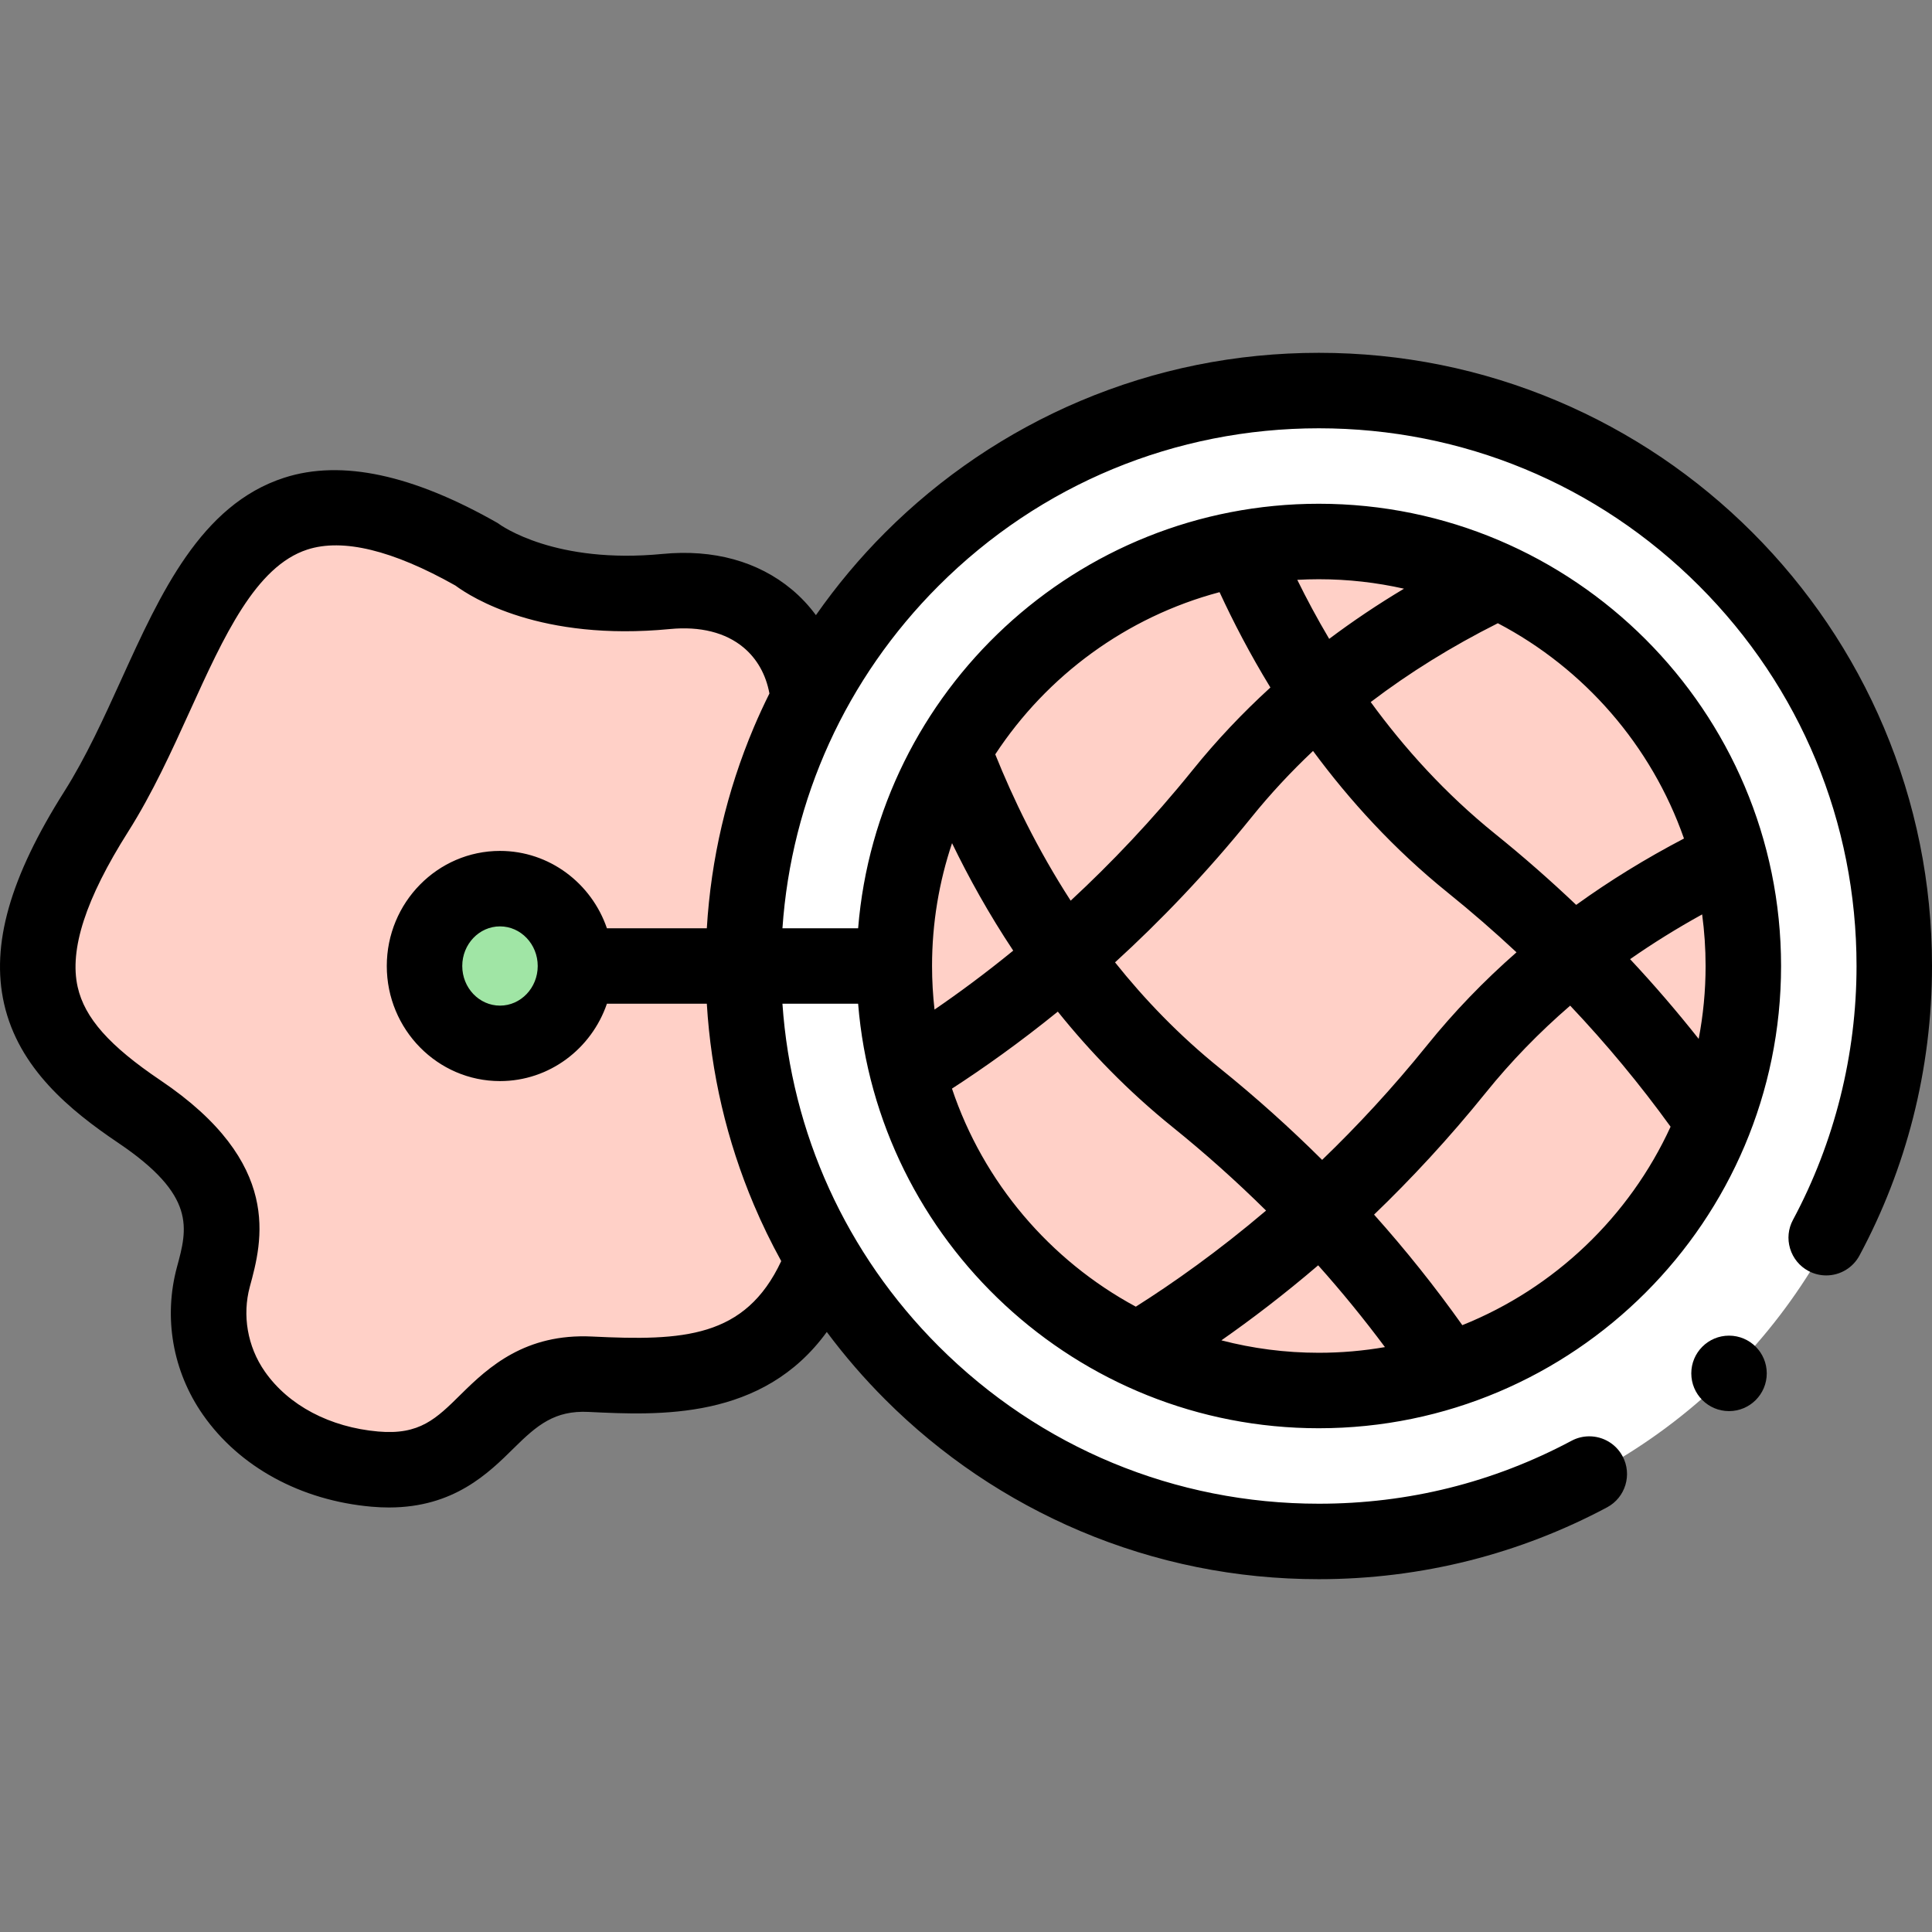 <svg id="Capa_1" enable-background="new 0 0 512 512" height="512" viewBox="0 0 512 512" width="512" xmlns="http://www.w3.org/2000/svg"><rect x="0" y="0" width="512" height="512" fill="#808080" stroke="none"/><g><path d="m57.391 338.971c3.147-11.688 8.056-25.842-19.468-44.395s-38.265-37.106-11.412-79.514 30.88-108.006 100.697-68.249c0 0 16.112 13.252 50.349 9.939s48.335 29.697 29.202 58.31c-22.153 33.131 25.846 31.143 18.461 92.104-7.384 60.961-40.95 58.31-68.474 56.985s-26.181 27.83-56.39 25.179c-30.21-2.651-49.343-26.671-42.965-50.359z" fill="#ffd0c7"/><circle cx="350.5" cy="256" fill="#fff" r="152.5"/><ellipse cx="133.5" cy="256" fill="#a0e5a5" rx="20" ry="20.5"/><circle cx="350.5" cy="256" fill="#ffd0c7" r="112.5"/><g><circle cx="458.21" cy="363.96" r="10"/><path d="m499.23 192.75c-4.07-9.63-9.11-18.92-14.98-27.6-5.82-8.61-12.49-16.7-19.85-24.05-7.35-7.36-15.44-14.03-24.04-19.85-8.69-5.86-17.98-10.91-27.61-14.98-20.03-8.47-41.31-12.77-63.25-12.77s-43.22 4.3-63.25 12.77c-9.63 4.07-18.92 9.12-27.6 14.98-8.61 5.82-16.7 12.49-24.05 19.85-6.749 6.74-12.909 14.108-18.374 21.922-1.848-2.504-3.98-4.792-6.39-6.802-8.954-7.466-20.792-10.723-34.238-9.423-28.365 2.743-42.599-7.343-43.761-8.214-22.302-12.697-41.256-16.925-56.555-11.968-22.078 7.151-32.759 30.645-43.089 53.364-4.625 10.174-9.409 20.693-15.131 29.732-14.428 22.791-19.508 40.667-15.988 56.256 3.874 17.15 17.469 28.28 30.26 36.906 20.722 13.962 18.356 22.649 15.556 32.929-3.57 13.255-1.216 27.523 6.907 39.145 9.667 13.829 25.953 22.702 44.68 24.346 1.594.14 3.122.206 4.595.206 17.198-.001 26.357-9.06 33.188-15.817 6.071-6.006 10.757-9.946 19.673-9.51 18.71.917 46.147 2.26 63.174-21.187 4.721 6.331 9.907 12.337 15.493 17.916 7.35 7.36 15.44 14.03 24.05 19.85 8.68 5.859 17.97 10.899 27.6 14.979 20.03 8.471 41.31 12.771 63.25 12.771h.03c13.52 0 26.97-1.67 39.98-4.96 12.63-3.2 24.87-7.94 36.38-14.08 4.86-2.59 6.71-8.66 4.11-13.53-1.74-3.26-5.12-5.29-8.83-5.29-1.63 0-3.25.4-4.7 1.18-20.75 11.06-43.28 16.68-66.969 16.68-38.05 0-73.84-14.83-100.76-41.74-24.538-24.548-39.018-56.473-41.388-90.76h20.058c5.105 62.887 57.909 112.5 122.089 112.5 67.547-.001 122.5-54.954 122.5-122.501s-54.953-122.5-122.499-122.5c-64.18 0-116.984 49.613-122.089 112.5h-20.058c2.37-34.288 16.849-66.212 41.388-90.76 26.92-26.91 62.71-41.73 100.76-41.74 38.05.01 73.839 14.83 100.759 41.74 26.909 26.92 41.739 62.71 41.739 100.76 0 23.47-5.83 46.73-16.84 67.27-1.27 2.35-1.54 5.06-.77 7.61.78 2.56 2.5 4.67 4.85 5.93 1.45.78 3.08 1.19 4.72 1.19 3.69 0 7.08-2.02 8.82-5.28 6.2-11.54 10.98-23.84 14.21-36.53 3.33-13.07 5.01-26.59 5.01-40.19 0-21.94-4.3-43.22-12.77-63.25zm-342.324 161.444c-17.696-.852-27.434 8.07-34.711 15.269-6.616 6.545-10.984 10.868-21.969 9.905-12.819-1.125-23.767-6.913-30.036-15.881-4.676-6.689-6-15.013-3.995-22.457 3.284-12.055 8.926-32.771-23.681-54.741-13.516-9.116-20.075-16.511-21.931-24.729-2.243-9.929 2.133-23.39 13.378-41.151 6.46-10.204 11.533-21.362 16.439-32.153 8.927-19.636 17.36-38.183 31.046-42.616 9.404-3.047 22.601.159 39.229 9.526 4.297 3.188 22.616 14.841 56.85 11.537 8.005-.778 14.748.911 19.503 4.876 3.608 3.009 5.95 7.195 6.879 12.199-1.468 2.953-2.856 5.943-4.136 8.971-7.177 16.971-11.347 34.843-12.457 53.25h-26.477c-4.082-11.919-15.238-20.5-28.335-20.5-16.542 0-30 13.682-30 30.5s13.458 30.5 30 30.5c13.097 0 24.254-8.581 28.335-20.5h26.477c1.11 18.407 5.28 36.278 12.457 53.25 2.153 5.094 4.588 10.09 7.264 14.955-9.549 20.388-26.024 21.172-50.129 19.99zm-14.404-98.194c0 5.79-4.486 10.5-10 10.5s-10-4.71-10-10.5 4.486-10.5 10-10.5 10 4.71 10 10.5zm109.781 32.493c8.354-5.411 17.883-12.161 28.047-20.402 8.578 10.674 18.628 21.092 30.394 30.576 8.691 7.007 16.958 14.404 24.796 22.148-12.667 10.762-24.53 19.149-34.515 25.465-22.769-12.28-40.39-32.922-48.722-57.787zm97.218 70.007c-8.916 0-17.569-1.147-25.821-3.296 7.956-5.562 16.619-12.157 25.65-19.882 6.237 6.981 12.136 14.214 17.695 21.674-5.697.985-11.551 1.504-17.524 1.504zm38.029-7.319c-7.216-10.163-15.022-19.941-23.387-29.296 9.806-9.43 19.813-20.167 29.619-32.327 6.648-8.248 14.113-15.939 22.35-23.053 9.604 10.151 18.497 20.863 26.61 32.086-10.935 23.841-30.753 42.791-55.192 52.59zm64.47-95.181c0 6.6-.635 13.053-1.832 19.31-5.751-7.267-11.808-14.318-18.175-21.125 6.04-4.215 12.407-8.171 19.092-11.86.6 4.475.915 9.038.915 13.675zm-5.728-33.786c-10.156 5.314-19.688 11.183-28.566 17.587-6.859-6.518-14.005-12.79-21.44-18.783-13.302-10.721-24.181-22.843-33.011-34.967 10.218-7.776 21.466-14.752 33.687-20.889 22.88 11.998 40.693 32.386 49.33 57.052zm-96.771-68.714c7.754 0 15.307.871 22.573 2.51-6.941 4.15-13.552 8.584-19.824 13.294-3.196-5.393-6.005-10.651-8.456-15.643 1.889-.104 3.791-.161 5.707-.161zm-1.533 45.508c9.603 13.005 21.38 26.002 35.747 37.581 6.276 5.059 12.334 10.327 18.174 15.782-8.687 7.616-16.603 15.833-23.697 24.634-9.216 11.427-18.611 21.515-27.815 30.375-8.553-8.505-17.589-16.615-27.101-24.284-10.759-8.671-19.944-18.241-27.781-28.061 11.857-10.822 24.165-23.568 36.173-38.458 4.979-6.174 10.428-12.027 16.3-17.569zm-24.77-42.081c3.602 7.81 8.052 16.392 13.471 25.266-7.464 6.818-14.333 14.097-20.569 21.829-10.742 13.321-21.731 24.817-32.362 34.663-8.852-13.687-15.328-27.174-19.984-38.775 13.679-20.842 34.743-36.419 59.444-42.983zm-70.895 66.52c4.4 9.094 9.748 18.751 16.211 28.477-7.378 6.02-14.407 11.207-20.858 15.623-.427-3.792-.654-7.643-.654-11.547-.001-11.375 1.865-22.321 5.301-32.553z"/></g></g></svg>